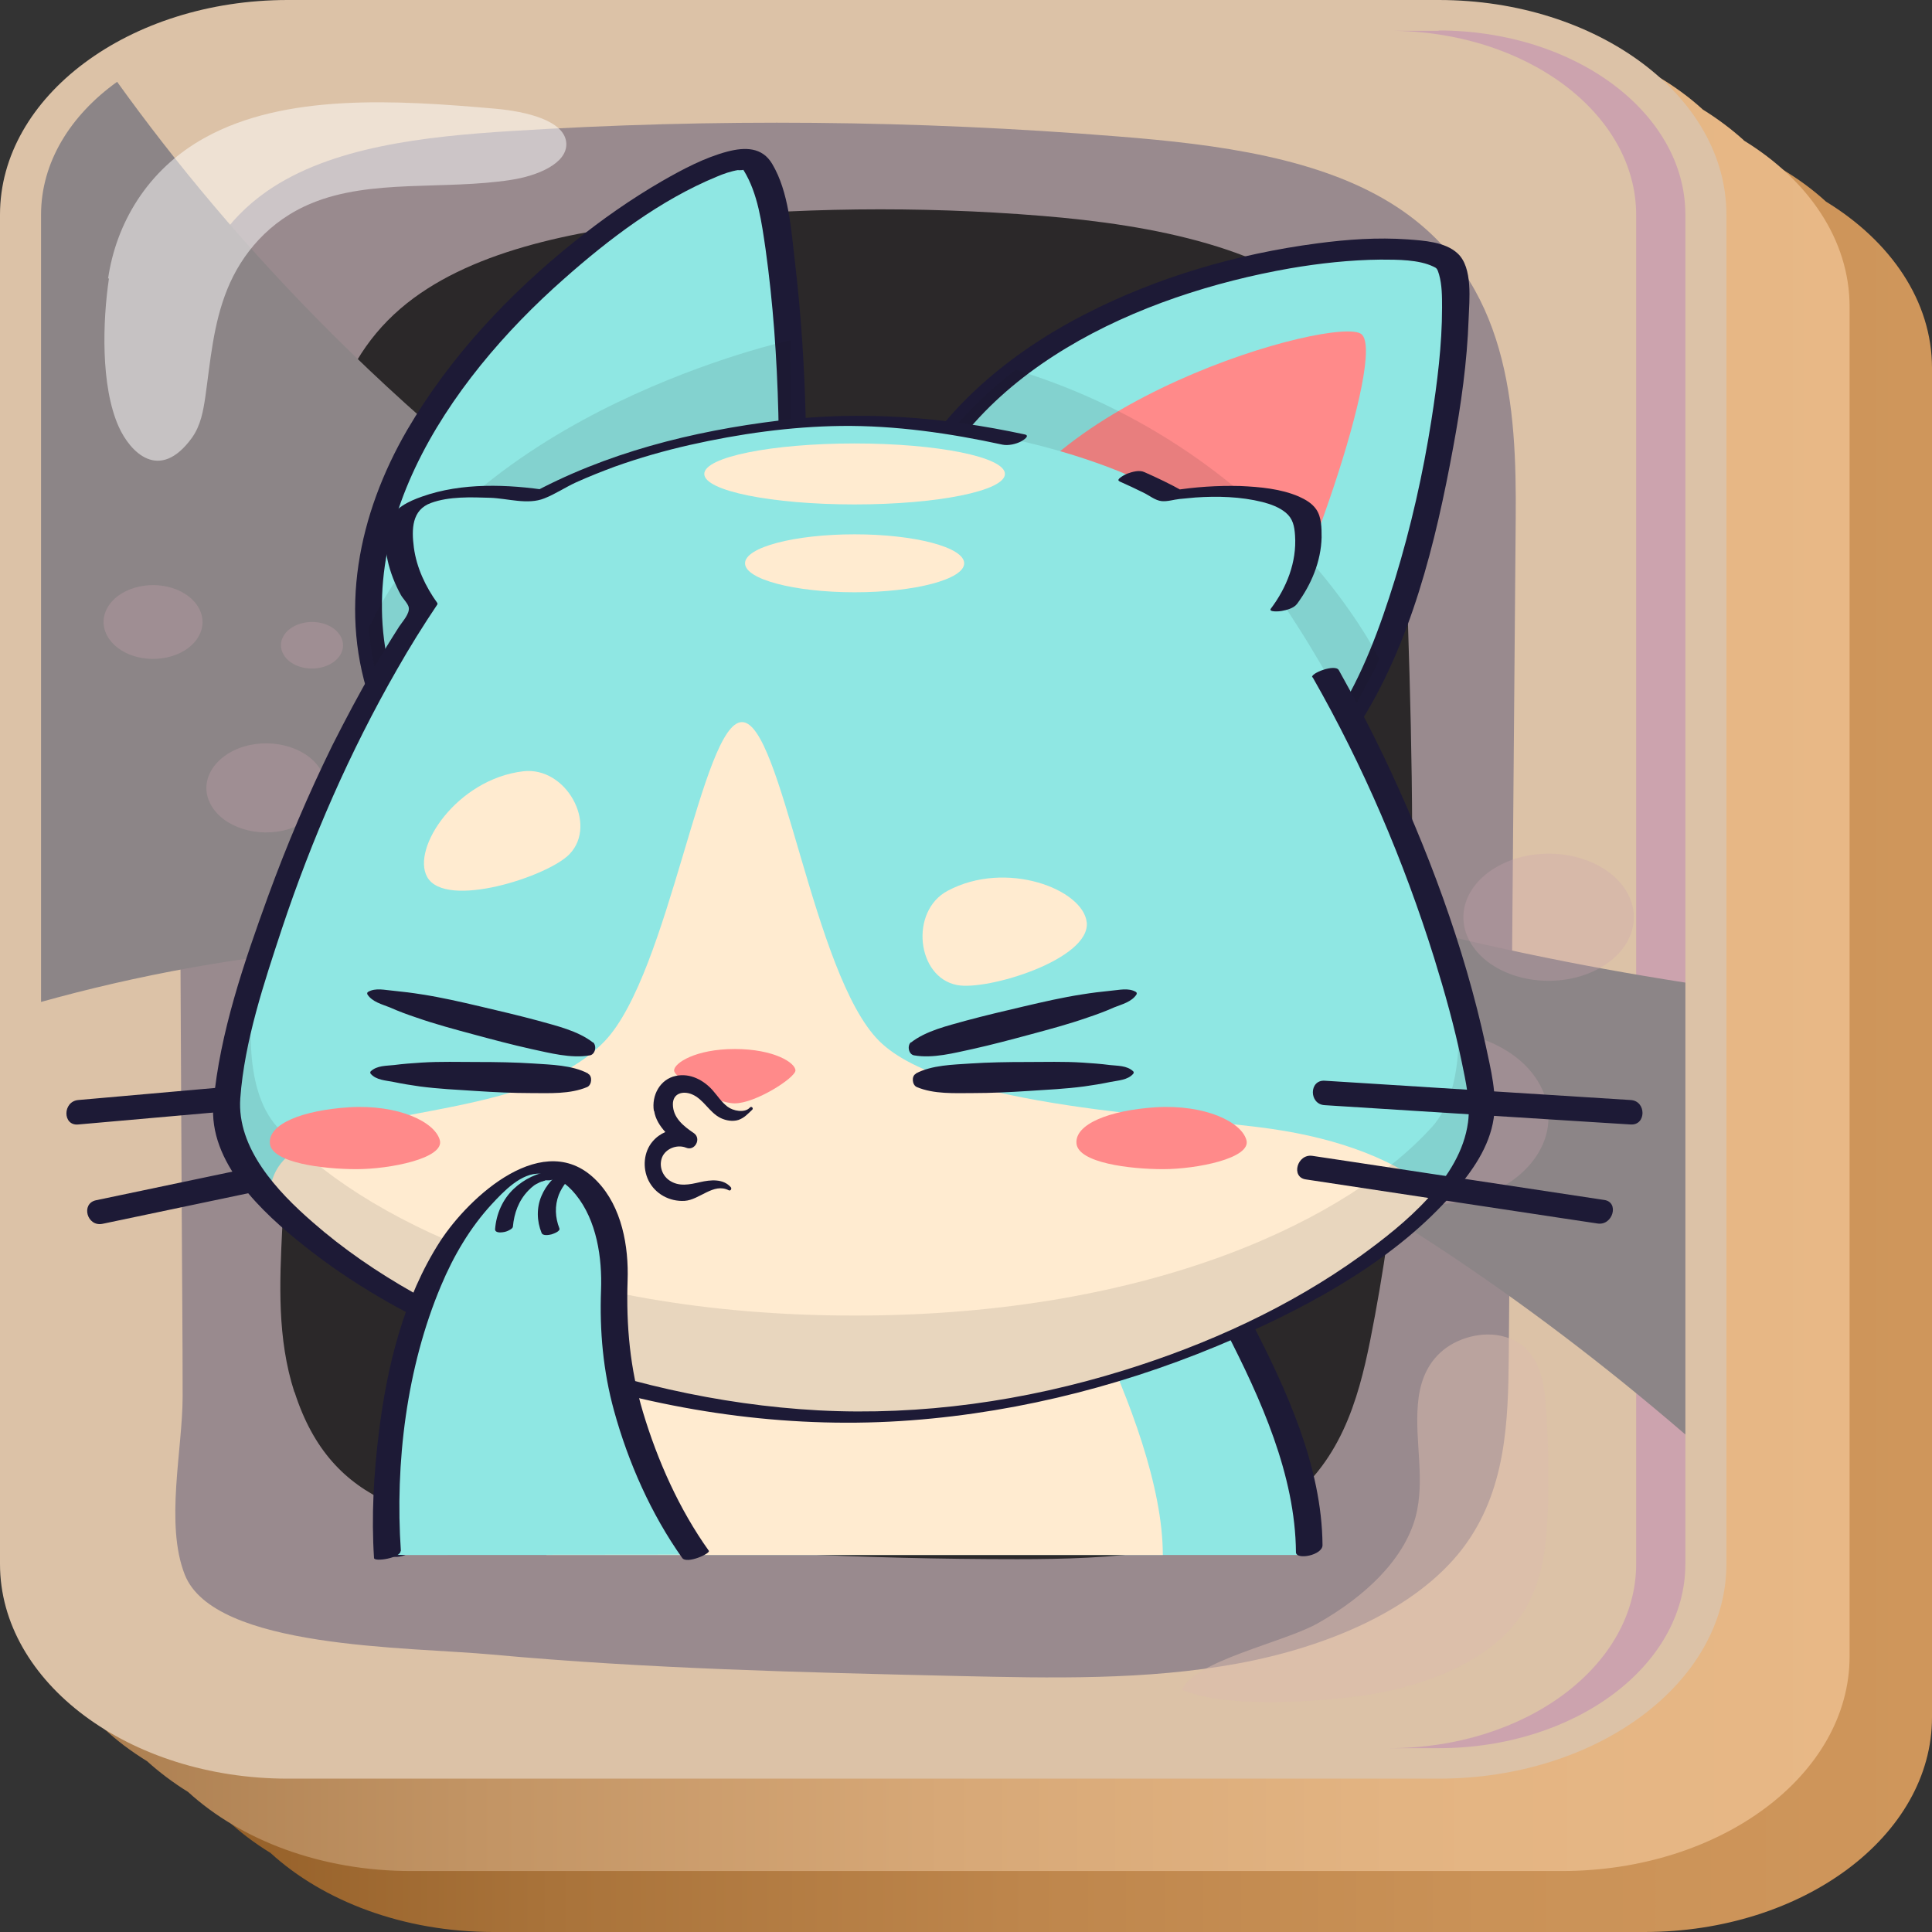 <?xml version="1.0" encoding="UTF-8"?>
<svg xmlns="http://www.w3.org/2000/svg" xmlns:xlink="http://www.w3.org/1999/xlink" viewBox="0 0 64 64">
  <rect x="0" y="0" width="64" height="64" fill="#333333" stroke="none"/>
  <defs>
    <style>
      .cls-1 {
        fill: url(#linear-gradient-2);
      }

      .cls-2 {
        fill: #8fe7e3;
      }

      .cls-3 {
        fill: #ddbcaf;
      }

      .cls-3, .cls-4, .cls-5 {
        mix-blend-mode: overlay;
      }

      .cls-3, .cls-6 {
        opacity: .5;
      }

      .cls-4 {
        fill: #8c8587;
      }

      .cls-7 {
        fill: #ffebd0;
      }

      .cls-8 {
        isolation: isolate;
      }

      .cls-6 {
        fill: #fff;
      }

      .cls-9 {
        fill: #1c1c1b;
        opacity: .1;
      }

      .cls-10, .cls-11 {
        fill: #2b2829;
      }

      .cls-10, .cls-12 {
        mix-blend-mode: screen;
      }

      .cls-13 {
        fill: #dcc2a7;
      }

      .cls-14 {
        fill: #cca3ae;
        mix-blend-mode: multiply;
      }

      .cls-15 {
        opacity: .3;
      }

      .cls-16 {
        fill: #1d1a36;
      }

      .cls-17 {
        fill: #ff8a8a;
      }

      .cls-18 {
        fill: url(#linear-gradient);
      }

      .cls-5 {
        fill: #998a8e;
      }
    </style>
    <linearGradient id="linear-gradient" x1="64" y1="34.03" x2="5.45" y2="34.03" gradientUnits="userSpaceOnUse">
      <stop offset="0" stop-color="#cf965b"/>
      <stop offset=".25" stop-color="#ca9257"/>
      <stop offset=".51" stop-color="#be864c"/>
      <stop offset=".78" stop-color="#a9733a"/>
      <stop offset="1" stop-color="#925d26"/>
    </linearGradient>
    <linearGradient id="linear-gradient-2" x1="61.28" y1="31.49" x2="1.36" y2="31.49" gradientUnits="userSpaceOnUse">
      <stop offset="0" stop-color="#e8b886"/>
      <stop offset=".25" stop-color="#e3b482"/>
      <stop offset=".5" stop-color="#d7a877"/>
      <stop offset=".76" stop-color="#c29464"/>
      <stop offset="1" stop-color="#a97c4e"/>
    </linearGradient>
  </defs>
  <g class="cls-8">
    <g id="_Слой_2" data-name="Слой 2">
      <g id="_Слой_1-2" data-name="Слой 1">
        <g>
          <g>
            <path class="cls-18" d="M60.49,6.68c-1.75-1.6-4.41-2.62-7.38-2.62H14.98c-5.26,0-9.53,3.19-9.53,7.11V55.87c0,2.22,1.37,4.2,3.51,5.51,1.75,1.6,4.41,2.62,7.38,2.62H54.47c5.26,0,9.53-3.19,9.53-7.11V12.19c0-2.22-1.37-4.2-3.51-5.51Z"/>
            <path class="cls-1" d="M57.77,4.65c-.41-.37-.86-.71-1.36-1.02-1.75-1.6-4.41-2.62-7.38-2.62H10.89C5.64,1.02,1.36,4.21,1.36,8.13V52.83c0,2.22,1.37,4.2,3.51,5.51,.41,.37,.86,.71,1.36,1.02,1.75,1.6,4.41,2.62,7.38,2.62H51.74c5.26,0,9.53-3.19,9.53-7.11V10.16c0-2.22-1.37-4.2-3.51-5.51Z"/>
            <path class="cls-13" d="M47.66,0H9.53C4.28,0,0,3.19,0,7.11V51.81c0,3.92,4.28,7.11,9.53,7.11H47.66c5.26,0,9.53-3.19,9.53-7.11V7.11c0-3.92-4.28-7.11-9.53-7.11Z"/>
          </g>
          <path class="cls-5" d="M5.89,14.33c-.01-2.85,.17-6.06,2.96-8,2.12-1.47,5.21-1.81,8.09-1.99,6.68-.42,13.42-.36,20.09,.18,3.3,.26,6.79,.71,9.28,2.36,3.69,2.45,3.93,6.61,3.9,10.29-.08,9.24-.15,18.48-.23,27.72-.02,2.2-.08,4.51-1.54,6.42-1.54,2-4.45,3.25-7.46,3.8-3.01,.55-6.15,.48-9.24,.41-5.15-.12-10.31-.24-15.43-.71-2.79-.26-9.22-.18-10.19-2.65-.66-1.68-.07-4.15-.07-5.9,0-2.02-.02-4.03-.03-6.05-.02-4.03-.04-8.06-.06-12.1-.02-4.59-.04-9.18-.07-13.78Z"/>
          <path class="cls-5" d="M20.65,20.31c-3.25-.39-6.54-1.19-8.94-2.87-2.39-1.69-3.67-4.43-2.38-6.69,.89-1.57,2.87-2.69,5.01-3.3,2.14-.61,4.45-.77,6.74-.89,5.74-.3,11.52-.39,17.22,.17,2.22,.22,4.55,.57,6.21,1.7,2.93,1.99,2.55,5.66,.4,8.14-5.33,6.17-16.02,4.75-24.26,3.75Z"/>
          <path class="cls-10" d="M9.75,46.11c-.57-1.77-.49-3.61-.4-5.43,.37-7.55,.74-15.09,1.11-22.64,.14-2.75,.39-5.74,2.81-7.82,2.2-1.89,5.7-2.58,9.03-2.93,4.04-.42,8.14-.47,12.2-.14,3.7,.3,7.69,1.06,9.9,3.3,1.87,1.9,2.03,4.41,2.12,6.77,.33,9.07,.66,18.2-1.13,27.18-.4,1.99-1,4.12-2.97,5.5-2.25,1.58-5.63,1.75-8.72,1.75-5.06,0-10.12-.25-15.13-.73-4.65-.45-7.58-.99-8.81-4.8Z"/>
          <path class="cls-14" d="M47.66,1.02h-1.63c4.51,0,8.17,2.73,8.17,6.1V51.81c0,3.37-3.66,6.1-8.17,6.1h1.63c4.51,0,8.17-2.73,8.17-6.1V7.11c0-3.37-3.66-6.1-8.17-6.1Z"/>
          <path class="cls-3" d="M44.83,56.21c2.15-.26,4.29-1.07,5.39-2.47,.86-1.09,1-2.4,1.05-3.66,.05-1.24,.02-2.47-.08-3.71-.07-.81-.31-1.78-1.32-2.08-.75-.23-1.65,.04-2.16,.52-.51,.47-.69,1.1-.74,1.7-.11,1.25,.25,2.52-.08,3.75-.39,1.42-1.68,2.63-3.23,3.51-1.13,.64-4.12,1.25-4.5,2.21,1.43,.58,4.04,.42,5.67,.23Z"/>
          <path class="cls-4" d="M3.88,2.71c-1.55,1.11-2.52,2.67-2.52,4.4v26.08c12.35-3.44,32.73-4.39,54.47,14.33v-14.97C26.86,28.05,11.39,13.17,3.88,2.71Z"/>
          <path class="cls-6" d="M3.58,9.23c.26-1.79,1.27-3.6,3.21-4.67,2.66-1.47,6.31-1.25,9.61-.96,1.02,.09,2.32,.39,2.36,1.15,.03,.67-.97,1.08-1.84,1.21-2.2,.34-4.63-.04-6.59,.77-1.42,.58-2.33,1.69-2.8,2.85s-.56,2.38-.73,3.58c-.07,.46-.15,.93-.44,1.34-1.08,1.49-2.05,.48-2.43-.37-.6-1.35-.53-3.5-.32-4.91Z"/>
          <g class="cls-12">
            <path class="cls-11" d="M36.44,9.78c.84,1.55-.18,3.32-2.26,3.94-2.08,.62-4.45-.13-5.29-1.69-.84-1.55,.18-3.32,2.26-3.94,2.08-.62,4.45,.13,5.29,1.69Z"/>
            <path class="cls-11" d="M43.37,11.71c.45,.84-.09,1.78-1.21,2.12-1.12,.34-2.39-.07-2.84-.91-.45-.84,.09-1.78,1.21-2.12,1.12-.34,2.39,.07,2.84,.91Z"/>
            <path class="cls-11" d="M40.11,16.13c.37,.7-.08,1.49-1.01,1.77-.93,.28-1.99-.06-2.37-.76-.37-.7,.08-1.49,1.01-1.77,.93-.28,1.99,.06,2.37,.76Z"/>
          </g>
          <g class="cls-12">
            <path class="cls-11" d="M23.64,45.38c.8,1.49-.17,3.17-2.16,3.77-1.99,.6-4.25-.13-5.05-1.61-.8-1.49,.17-3.17,2.16-3.77,1.99-.6,4.25,.13,5.05,1.61Z"/>
            <path class="cls-11" d="M20.79,40.39c.22,.41-.05,.87-.59,1.03-.54,.16-1.16-.03-1.38-.44-.22-.41,.05-.87,.59-1.03,.54-.16,1.16,.03,1.38,.44Z"/>
            <path class="cls-11" d="M15.3,41.5c.45,.84-.09,1.78-1.21,2.12-1.12,.34-2.39-.07-2.84-.91-.45-.84,.09-1.78,1.21-2.12,1.12-.34,2.39,.07,2.84,.91Z"/>
          </g>
          <g class="cls-15">
            <path class="cls-14" d="M51.02,35.95c.79,1.47-.17,3.15-2.14,3.74-1.98,.59-4.22-.12-5.01-1.6-.79-1.47,.17-3.15,2.14-3.74,1.98-.59,4.22,.12,5.01,1.6Z"/>
            <path class="cls-14" d="M53.92,29.6c.58,1.08-.12,2.3-1.57,2.74-1.45,.43-3.09-.09-3.67-1.17-.58-1.08,.12-2.3,1.57-2.74,1.45-.43,3.09,.09,3.67,1.17Z"/>
            <path class="cls-14" d="M45.56,30.99c.37,.7-.08,1.49-1.01,1.77-.93,.28-1.99-.06-2.37-.75-.37-.7,.08-1.49,1.01-1.77,.93-.28,1.99,.06,2.37,.76Z"/>
            <path class="cls-14" d="M10.65,25.55c.41,.75-.09,1.61-1.1,1.92-1.01,.3-2.16-.06-2.57-.82-.41-.75,.09-1.61,1.1-1.92,1.01-.3,2.16,.06,2.57,.82Z"/>
            <path class="cls-14" d="M11.29,21.09c.21,.39-.04,.84-.57,1-.53,.16-1.13-.03-1.34-.43-.21-.39,.04-.84,.57-1,.53-.16,1.13,.03,1.34,.43Z"/>
            <path class="cls-14" d="M6.59,20.15c.34,.63-.07,1.34-.91,1.59-.84,.25-1.79-.05-2.13-.68-.34-.63,.07-1.34,.91-1.59s1.79,.05,2.13,.68Z"/>
          </g>
        </g>
        <g id="_Слой_5" data-name="Слой 5">
          <g>
            <g>
              <g>
                <g>
                  <g>
                    <path class="cls-2" d="M44.6,23.92c2.82-4.34,4.21-14.31,3.35-15.25-1.19-1.31-15.19,.14-18.11,8.61l14.76,6.64Z"/>
                    <path class="cls-16" d="M44.98,24.07c1.76-2.73,2.58-6.1,3.16-9.26,.26-1.4,.46-2.82,.51-4.24,.02-.61,.15-1.71-.37-2.18-.41-.38-1.12-.42-1.65-.46-1-.07-2,0-2.98,.13-2.67,.35-5.32,1.12-7.71,2.35-2.86,1.47-5.42,3.71-6.52,6.81-.06,.17,.02,.31,.18,.38,4.3,1.93,8.6,3.87,12.91,5.8,.62,.28,1.24,.56,1.86,.83,.4,.18,1.02-.4,.5-.63-4.3-1.93-8.6-3.87-12.91-5.8-.62-.28-1.24-.56-1.86-.83,.06,.13,.12,.25,.18,.38,1.8-5.11,7.49-7.59,12.45-8.46,.99-.17,2-.28,3-.29,.58,0,1.27,0,1.75,.23,.1,.05,.13,.05,.19,.26,.1,.35,.1,.73,.1,1.1,0,1.24-.16,2.49-.35,3.71-.28,1.79-.68,3.56-1.21,5.29-.49,1.58-1.07,3.18-1.97,4.58-.31,.48,.51,.66,.75,.29Z"/>
                  </g>
                  <path class="cls-17" d="M41.43,22.5c1.64-2.52,4.5-10.75,3.67-11.43-.8-.65-11.26,2.26-12.51,7.46l8.84,3.97Z"/>
                </g>
                <path class="cls-9" d="M29.84,17.28l14.76,6.64s.89-1.62,1.09-2.09c0,0-3.35-6.91-12.04-9.58,0,0-3.08,2.22-3.81,5.03Z"/>
              </g>
              <g>
                <path class="cls-2" d="M26.18,19.12c.22-5.1-.13-13.29-1.29-13.8-1.62-.71-15.69,8.46-12.1,17.97l13.39-4.17Z"/>
                <path class="cls-16" d="M26.63,19.09c.15-3.47,.11-6.99-.3-10.44-.12-1.03-.2-2.3-.75-3.22-.33-.56-.9-.56-1.48-.41-.76,.2-1.49,.59-2.17,.98-1.02,.59-1.99,1.27-2.91,2.01-2.17,1.74-4.12,3.82-5.53,6.23-1.62,2.79-2.3,6.07-1.16,9.16,.08,.21,.33,.27,.53,.21,3.9-1.22,7.8-2.43,11.7-3.65,.56-.18,1.13-.35,1.69-.53,.54-.17,.37-.82-.18-.65-3.9,1.22-7.8,2.43-11.7,3.65-.56,.18-1.13,.35-1.69,.53l.53,.21c-1.97-5.32,1.61-10.53,5.47-13.93,1.5-1.33,3.2-2.62,5.07-3.39,.21-.09,.46-.18,.72-.22-.1,.02,.24,0,.12,0,.03,0,.02-.02,.05,.02,.47,.77,.59,1.72,.72,2.6,.5,3.58,.51,7.28,.36,10.89-.02,.48,.88,.38,.9-.05Z"/>
              </g>
              <path class="cls-9" d="M12.79,23.29l13.39-4.17s.03-4.92,0-7.85c0,0-10.6,2.3-13.97,9.55,0,0,.12,1.47,.58,2.47Z"/>
            </g>
            <g>
              <path class="cls-2" d="M43.37,51.51H13.23c0-4.51,4.69-11.59,4.69-11.59h20.76s4.69,7.08,4.69,11.59Z"/>
              <path class="cls-7" d="M38.51,51.51H18.1c0-4.51,4.4-11.59,4.4-11.59h11.62s4.4,7.08,4.4,11.59Z"/>
              <path class="cls-16" d="M38.27,40.09c.87,1.28,1.64,2.63,2.34,4,1.15,2.24,2.3,4.77,2.32,7.33,0,.27,.89,.1,.88-.24-.02-2.6-1.2-5.17-2.38-7.44-.71-1.37-1.48-2.72-2.35-4-.16-.24-1.02,.05-.82,.34h0Z"/>
              <path class="cls-16" d="M13.68,51.25c.02-2.58,1.18-5.12,2.34-7.37,.7-1.35,1.46-2.69,2.32-3.95,.24-.35-.65-.29-.83-.03-.88,1.29-1.66,2.67-2.37,4.06-1.16,2.26-2.32,4.81-2.35,7.4,0,.38,.88,.2,.89-.1h0Z"/>
            </g>
            <g>
              <g>
                <path class="cls-16" d="M2.59,37.25c2.11-.19,4.23-.37,6.34-.56,.3-.03,.61-.05,.91-.08,.52-.05,.52-.86,0-.81-2.11,.19-4.23,.37-6.34,.56-.3,.03-.61,.05-.91,.08-.52,.05-.52,.86,0,.81h0Z"/>
                <path class="cls-16" d="M3.4,40.54c2.02-.42,4.03-.85,6.05-1.27,.29-.06,.57-.12,.86-.18,.51-.11,.3-.89-.22-.78-2.02,.42-4.03,.85-6.05,1.27-.29,.06-.57,.12-.86,.18-.51,.11-.3,.89,.22,.78h0Z"/>
              </g>
              <g>
                <path class="cls-2" d="M49.1,36.75c0,3.97-10.33,10.19-20.79,10.19s-20.79-6.22-20.79-10.19c0-1.74,2.03-9.93,6.55-16.67-.41-.56-.97-1.59-.76-2.77,.19-1.09,2.84-1.16,4.54-.89,3.52-1.96,8.32-2.49,10.46-2.49s6.94,.53,10.46,2.49c1.7-.27,4.36-.2,4.54,.89,.2,1.19-.35,2.22-.76,2.77,4.52,6.74,6.55,14.93,6.55,16.67Z"/>
                <path class="cls-7" d="M47.68,39.63c-3.18,3.54-11.24,7.3-19.37,7.3s-16.19-3.76-19.37-7.3c0-3.43,8.05-1.93,11.1-5.15,2.14-2.26,3.22-10.56,4.54-10.56s2.34,8.36,4.54,10.56c2.23,2.23,10.05,2.48,13.03,2.92,2.18,.32,4.15,1.01,5.54,2.24Z"/>
                <path class="cls-9" d="M49.1,36.75c0,3.97-10.33,10.19-20.79,10.19s-20.79-6.22-20.79-10.19c0-.63,.27-2.13,.84-4.1h0c0,.8-.38,3.35,.83,4.69,2.67,2.95,9.12,6.24,19.12,6.24s16.45-3.29,19.12-6.24c1.21-1.34,.84-3.88,.83-4.7,.57,1.97,.84,3.47,.84,4.1Z"/>
                <g>
                  <path class="cls-16" d="M37.09,15.95c.27,.12,.53,.24,.79,.37,.19,.09,.39,.26,.6,.28,.19,.02,.4-.05,.59-.07,.18-.02,.35-.03,.53-.05,.73-.05,1.5-.03,2.22,.15,.27,.07,.55,.17,.77,.35,.24,.2,.29,.45,.31,.76,.06,.88-.28,1.73-.8,2.42-.1,.13,.32,.09,.35,.08,.17-.03,.41-.09,.52-.24,.47-.64,.79-1.4,.81-2.2,0-.31,0-.67-.18-.93-.14-.2-.35-.32-.57-.42-.6-.26-1.29-.32-1.94-.35-.75-.02-1.51,.03-2.25,.15,.11,0,.22,0,.33,.01-.41-.23-.83-.43-1.26-.62-.17-.08-.4-.01-.57,.05-.03,.01-.4,.19-.26,.25h0Z"/>
                  <path class="cls-16" d="M43.48,22.43c1.68,2.94,3.02,6.08,4.03,9.31,.35,1.13,.67,2.27,.91,3.43,.13,.64,.3,1.35,.21,2.01-.25,1.87-2.12,3.38-3.54,4.41-2.37,1.71-5.1,2.95-7.88,3.81-3.26,1.01-6.69,1.5-10.1,1.32-3.32-.18-6.62-.95-9.72-2.16-2.51-.99-5-2.29-7.04-4.08-1.16-1.01-2.51-2.44-2.39-4.1,.14-1.9,.79-3.83,1.38-5.62,.99-2.97,2.25-5.86,3.81-8.58,.42-.74,.87-1.46,1.34-2.16,0-.01,0-.03,0-.04-.39-.54-.69-1.17-.78-1.84-.08-.61-.07-1.25,.57-1.48,.6-.22,1.33-.19,1.96-.17,.58,.02,1.24,.24,1.79,.02,.36-.14,.7-.37,1.05-.53,.42-.19,.85-.36,1.28-.52,.81-.29,1.65-.53,2.49-.72,1.64-.37,3.34-.61,5.02-.63,1.79-.02,3.59,.24,5.34,.62,.19,.04,.45-.02,.62-.11,.07-.04,.31-.19,.11-.23-2.69-.58-5.39-.79-8.12-.46-2.88,.35-5.77,1.07-8.33,2.48l.7-.16c-1.36-.21-2.89-.27-4.21,.2-.43,.15-.96,.39-1.12,.87-.25,.76,.05,1.72,.42,2.39,.06,.11,.24,.29,.26,.41,.04,.21-.21,.47-.32,.64-.28,.44-.56,.89-.82,1.35-.49,.84-.95,1.71-1.39,2.58-.8,1.63-1.51,3.3-2.13,5-.79,2.18-1.6,4.52-1.81,6.85-.18,1.97,1.62,3.63,3.02,4.74,2.55,2.03,5.63,3.42,8.72,4.39,3.66,1.15,7.53,1.67,11.37,1.38,3.71-.28,7.37-1.24,10.77-2.73,2.6-1.14,5.32-2.64,7.21-4.82,.61-.7,1.18-1.51,1.32-2.45,.12-.79-.1-1.64-.26-2.4-.72-3.31-1.93-6.55-3.39-9.61-.46-.96-.96-1.91-1.48-2.84-.12-.22-.96,.11-.88,.24h0Z"/>
                </g>
              </g>
              <g>
                <path class="cls-17" d="M11.56,36.68c1.65-.1,2.85,.49,3.01,1.09,.16,.6-1.65,.96-2.76,.96s-2.81-.21-2.87-.85c-.06-.65,1.08-1.1,2.62-1.2Z"/>
                <path class="cls-17" d="M38.28,36.68c1.65-.1,2.85,.49,3.01,1.09,.16,.6-1.65,.96-2.76,.96s-2.81-.21-2.87-.85,1.08-1.1,2.62-1.2Z"/>
                <path class="cls-7" d="M14.15,29.05c-.53-.96,.99-3.24,3.18-3.5,1.42-.17,2.48,1.75,1.54,2.74-.7,.74-4.11,1.85-4.72,.76Z"/>
                <path class="cls-7" d="M36,30.56c-.11-1.1-2.67-2.09-4.61-1.05-1.26,.67-1.03,2.86,.31,3.12,1,.2,4.43-.85,4.3-2.08Z"/>
                <path class="cls-17" d="M26.35,35.46c0,.24-1.32,1.09-2.01,1.09s-2.01-.85-2.01-1.09,.7-.71,2.01-.71,2.01,.46,2.01,.71Z"/>
                <path class="cls-16" d="M19.48,35.56c-.53-.28-1.23-.29-1.81-.33-.61-.04-1.23-.05-1.85-.05-.62,0-1.24-.02-1.86,.02-.3,.02-.6,.04-.9,.08-.25,.03-.57,.01-.78,.21-.02,.02-.02,.06,0,.08,.18,.21,.5,.22,.75,.27,.29,.06,.59,.11,.88,.15,.61,.08,1.23,.11,1.85,.15,.61,.04,1.23,.07,1.85,.07,.59,0,1.27,.04,1.84-.2,.16-.07,.18-.37,.03-.44Z"/>
                <path class="cls-16" d="M19.65,34.54c-.51-.4-1.23-.56-1.83-.73-.63-.17-1.27-.32-1.91-.47-.64-.15-1.29-.3-1.94-.4-.31-.05-.63-.09-.94-.12-.27-.02-.59-.11-.84,.04-.03,.02-.03,.05-.02,.08,.16,.25,.49,.33,.74,.43,.29,.13,.59,.24,.89,.34,.63,.22,1.27,.39,1.9,.56,.63,.17,1.27,.34,1.9,.48,.61,.13,1.31,.32,1.94,.21,.18-.03,.24-.32,.1-.44Z"/>
                <path class="cls-16" d="M30.34,35.56c.53-.28,1.23-.29,1.81-.33,.61-.04,1.23-.05,1.85-.05,.62,0,1.24-.02,1.86,.02,.3,.02,.6,.04,.9,.08,.25,.03,.57,.01,.78,.21,.02,.02,.02,.06,0,.08-.18,.21-.5,.22-.75,.27-.29,.06-.59,.11-.88,.15-.61,.08-1.23,.11-1.85,.15-.61,.04-1.23,.07-1.85,.07-.59,0-1.27,.04-1.84-.2-.16-.07-.18-.37-.03-.44Z"/>
                <path class="cls-16" d="M30.17,34.54c.51-.4,1.23-.56,1.83-.73,.63-.17,1.27-.32,1.91-.47,.64-.15,1.29-.3,1.94-.4,.31-.05,.63-.09,.94-.12,.27-.02,.59-.11,.84,.04,.03,.02,.03,.05,.02,.08-.16,.25-.49,.33-.74,.43-.29,.13-.59,.24-.89,.34-.63,.22-1.27,.39-1.9,.56-.63,.17-1.27,.34-1.9,.48-.61,.13-1.31,.32-1.94,.21-.18-.03-.24-.32-.1-.44Z"/>
                <path class="cls-16" d="M21.66,36.8c-.08-.51,.2-1.05,.73-1.16,.47-.1,.92,.14,1.22,.48,.16,.18,.29,.39,.49,.54,.18,.14,.57,.22,.74,.03,.05-.06,.13,.02,.08,.07-.15,.14-.26,.27-.46,.34-.19,.06-.41,.02-.58-.06-.38-.18-.57-.63-.96-.79-.29-.12-.63-.04-.63,.33,0,.45,.36,.73,.7,.96,.25,.18,.03,.6-.26,.48-.27-.11-.62,0-.77,.26-.15,.28-.05,.64,.21,.82,.32,.22,.67,.14,1.02,.06,.35-.08,.77-.12,1.02,.17,.04,.05-.01,.13-.07,.1-.5-.26-.97,.32-1.46,.35-.5,.03-.98-.23-1.2-.68-.2-.41-.16-.94,.14-1.29,.12-.14,.26-.24,.42-.31-.18-.2-.33-.43-.37-.7Z"/>
              </g>
              <g>
                <path class="cls-16" d="M54.02,36.44c-2.95-.19-5.91-.37-8.86-.56-.43-.03-.85-.05-1.28-.08-.52-.03-.52,.78,0,.81,2.95,.19,5.91,.37,8.86,.56,.43,.03,.85,.05,1.28,.08,.52,.03,.52-.78,0-.81h0Z"/>
                <path class="cls-16" d="M53.14,39.75c-2.82-.43-5.64-.85-8.46-1.28-.4-.06-.8-.12-1.2-.18-.51-.08-.73,.71-.22,.78,2.82,.43,5.64,.85,8.46,1.28,.4,.06,.8,.12,1.2,.18,.51,.08,.73-.71,.22-.78h0Z"/>
              </g>
              <path class="cls-7" d="M33.29,15.7c0,.56-2.23,1.01-4.98,1.01s-4.98-.45-4.98-1.01,2.23-1.01,4.98-1.01,4.98,.45,4.98,1.01Z"/>
              <path class="cls-7" d="M31.94,18.66c0,.53-1.63,.96-3.63,.96s-3.63-.43-3.63-.96,1.63-.96,3.63-.96,3.63,.43,3.63,.96Z"/>
            </g>
            <g>
              <g>
                <path class="cls-2" d="M12.84,51.51s-.54-7.91,3.18-11.71c2.56-2.62,4.52-.11,4.32,2.98-.3,4.53,2.7,8.72,2.7,8.72"/>
                <path class="cls-16" d="M13.28,51.39c-.2-2.92,.19-6.1,1.33-8.8,.41-.98,.96-1.92,1.68-2.7,.39-.42,.98-1.05,1.61-1.01,.47,.03,.89,.34,1.17,.69,.7,.86,.88,2.1,.84,3.17-.05,1.36,.07,2.68,.43,3.99,.47,1.71,1.23,3.43,2.26,4.88,.15,.21,.95-.15,.88-.24-.98-1.37-1.7-2.99-2.18-4.59-.43-1.44-.56-2.86-.51-4.36,.04-1.13-.19-2.44-1.01-3.29-1.73-1.81-4.24,.51-5.2,1.99-1.21,1.88-1.76,4.14-2.03,6.34-.17,1.37-.25,2.77-.16,4.15,0,.14,.9,0,.88-.24h0Z"/>
              </g>
              <path class="cls-16" d="M18.28,38.79c-.47,.05-.92,.27-1.26,.59-.37,.35-.58,.83-.62,1.34,0,.12,.17,.11,.25,.1,.08-.01,.15-.03,.22-.07,.04-.02,.11-.06,.12-.11,.04-.45,.19-.87,.51-1.2,0,0,.05-.05,.03-.03,.02-.02,.04-.03,.05-.05,.04-.03,.07-.06,.11-.09,.02-.01,.04-.03,.06-.04-.05,.04,0,0,.02-.01,.04-.02,.08-.04,.12-.06,.07-.03-.04,.02,0,0,.02,0,.04-.02,.06-.02,.02,0,.04-.01,.06-.02,.06-.02-.07,.02,0,0,.02,0,.04-.01,.06-.02,.01,0,.09-.02,.03,0-.06,.01,.02,0,.03,0,.02,0,.04,0,.07,0,.1-.01,.31-.07,.34-.18,.03-.12-.19-.1-.25-.1h0Z"/>
              <path class="cls-16" d="M18.67,38.77c-.32,.2-.58,.49-.73,.84-.17,.39-.16,.84,0,1.23,.04,.11,.25,.07,.33,.05,.06-.02,.3-.1,.26-.2-.14-.36-.16-.74-.02-1.11,.06-.15,.14-.28,.24-.41,.04-.05,.1-.11,.13-.14,.03-.03,.06-.05,.09-.08,.01,0,.03-.02,.04-.03,.06-.04-.04,.02,.02-.01,.07-.04,.19-.15,.06-.2-.12-.05-.31,0-.42,.06h0Z"/>
            </g>
          </g>
        </g>
      </g>
    </g>
  </g>
</svg>
